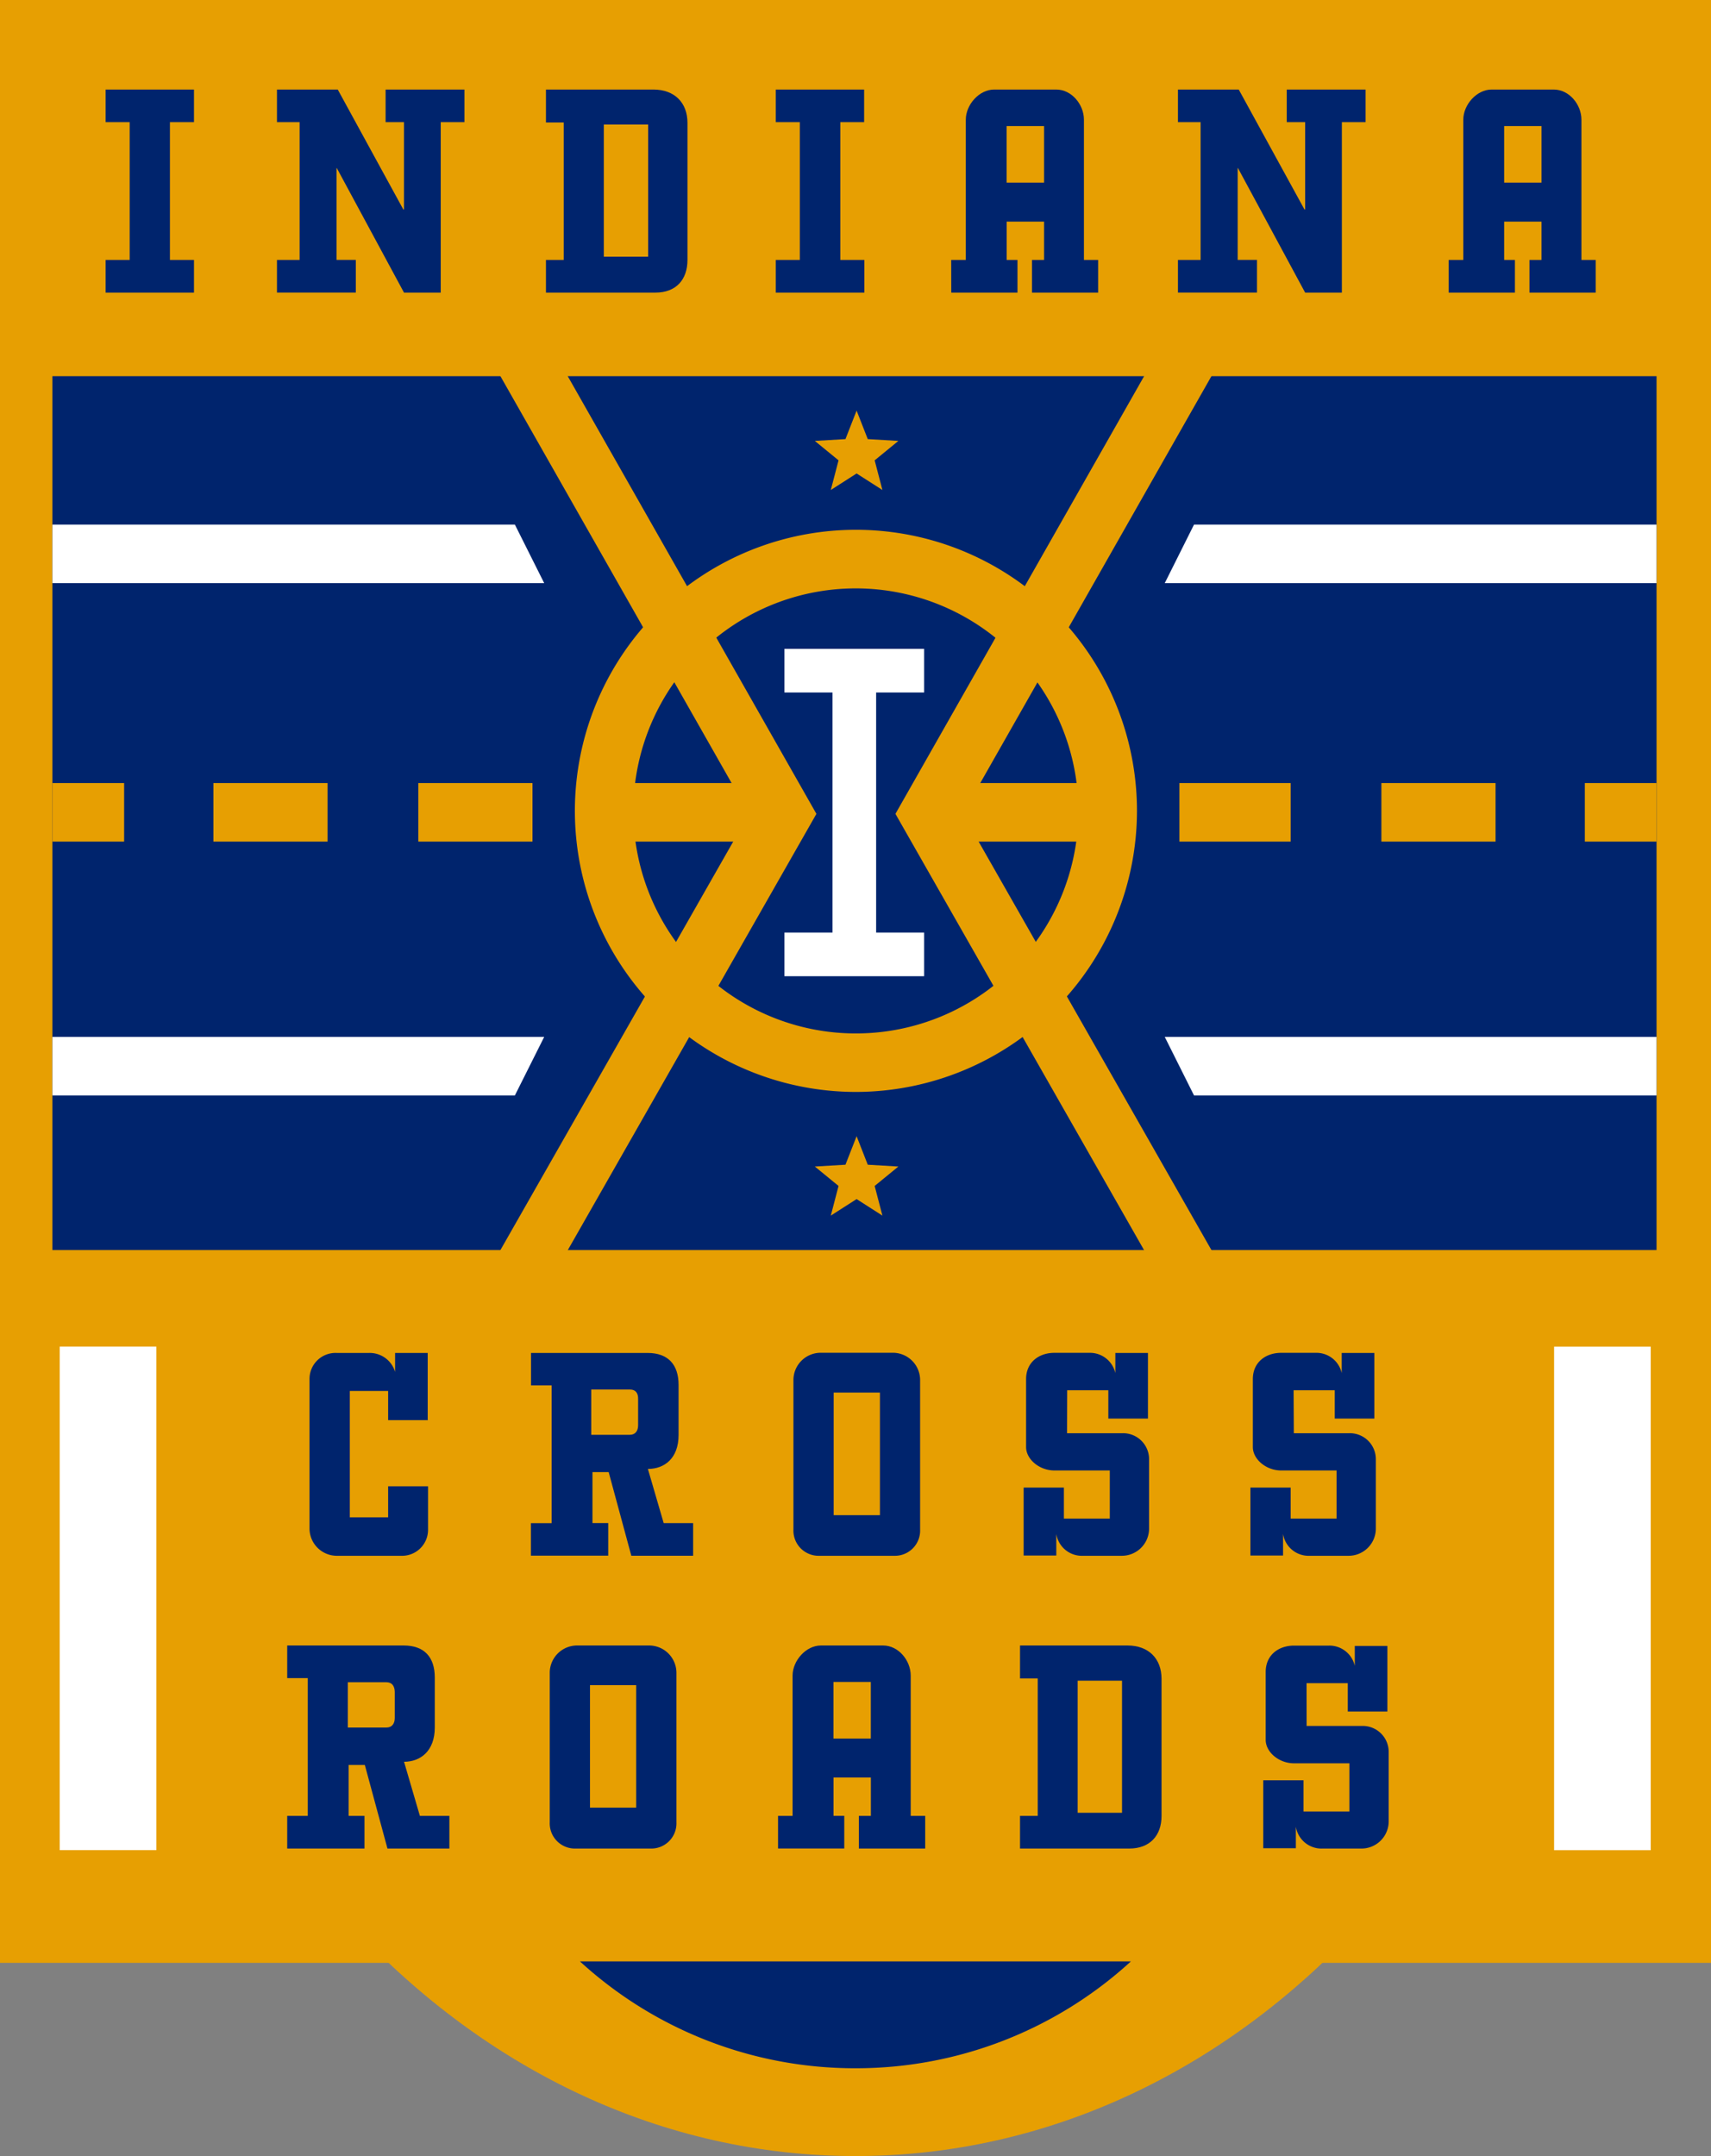 <svg xmlns="http://www.w3.org/2000/svg" id="Layer_1" width="302.27" height="380.87" data-name="Layer 1" version="1.1"><rect width="100%" height="100%" fill="#808080" stroke="none"/><defs id="defs4"><style id="style2">.cls-3{fill:#fff}.cls-4{fill:#e79f02}.cls-5{fill:#00246d}</style></defs><path id="path180" d="M151.14 380.87c34.15 0 65.27-15.28 88.64-40.33H62.5c23.37 25.05 54.48 40.33 88.64 40.33z" class="cls-4" style="fill:#e79f02"/><path id="rect182" d="M0 0h302.27v346.74H0z" class="cls-4" style="fill:#e79f02"/><path id="rect184" d="M-292.65-220.82H-9.26v154.37h-283.39z" class="cls-5" style="fill:#00246d" transform="scale(-1)"/><path id="path186" d="M151.21 192.89a49.65 49.65 0 1 1 49.65-49.64 49.7 49.7 0 0 1-49.65 49.64zm0-88.95a39.31 39.31 0 1 0 39.3 39.31 39.35 39.35 0 0 0-39.3-39.31z" class="cls-4" style="fill:#e79f02"/><path id="rect188" d="M73.9 138.33h20.17v10.34H73.9z" class="cls-4" style="fill:#e79f02"/><path id="rect190" d="M37.7 138.33h20.17v10.34H37.7z" class="cls-4" style="fill:#e79f02"/><path id="rect192" d="M9.26 138.33h12.67v10.34H9.26z" class="cls-4" style="fill:#e79f02"/><path id="rect194" d="M107 138.33h31.03v10.34H107z" class="cls-4" style="fill:#e79f02"/><path id="rect196" d="M166.47 138.33h31.03v10.34h-31.03z" class="cls-4" style="fill:#e79f02"/><path id="polygon198" d="m479.88 308.76-45.41-79.92 8.99-5.11 48.32 85.04-48.32 84.78-8.99-5.12z" class="cls-4" style="fill:#e79f02" transform="translate(-347.55 -165)"/><path id="polygon200" d="m554.06 223.73 8.99 5.11-45.41 79.92 45.41 79.67-8.99 5.12-48.32-84.78z" class="cls-4" style="fill:#e79f02" transform="translate(-347.55 -165)"/><path id="polygon202" d="M356.81 257.67h81.7l5.18 10.34h-86.88z" class="cls-3" style="fill:#fff" transform="translate(-347.55 -165)"/><path id="polygon204" d="M356.81 348.17h86.88l-5.18 10.34h-81.7z" class="cls-3" style="fill:#fff" transform="translate(-347.55 -165)"/><path id="rect206" d="M208.36 138.33h19.65v10.34h-19.65z" class="cls-4" style="fill:#e79f02"/><path id="rect208" d="M244.04 138.33h20.17v10.34h-20.17z" class="cls-4" style="fill:#e79f02"/><path id="rect210" d="M279.98 138.33h12.67v10.34h-12.67z" class="cls-4" style="fill:#e79f02"/><path id="polygon212" d="M640.2 257.67h-81.71l-5.17 10.34h86.88z" class="cls-3" style="fill:#fff" transform="translate(-347.55 -165)"/><path id="polygon214" d="M640.2 348.17h-86.88l5.17 10.34h81.71z" class="cls-3" style="fill:#fff" transform="translate(-347.55 -165)"/><path id="polygon216" d="m506.26 242.89-4.19 3.43 1.37 5.24-4.56-2.92-4.56 2.92 1.37-5.24-4.19-3.43 5.41-.32 1.97-5.04 1.97 5.04z" class="cls-4" style="fill:#e79f02" transform="translate(-347.55 -165)"/><path id="polygon218" d="m491.5 371.07 4.19 3.43-1.37 5.24 4.56-2.92 4.56 2.92-1.37-5.24 4.19-3.43-5.41-.32-1.97-5.04-1.97 5.04z" class="cls-4" style="fill:#e79f02" transform="translate(-347.55 -165)"/><path id="path220" d="M30.02 45.92h4.25v5.77H18.66v-5.77h4.25V21.58h-4.25v-5.76h15.61v5.76h-4.25z" class="cls-5" style="fill:#00246d"/><path id="path222" d="M48.93 45.92h4V21.58h-4v-5.76h10.74L71.25 37h.12V21.58h-3.25v-5.76h13.93v5.76h-4.19v30.11h-6.49l-11.87-22h-.05v16.22h3.41v5.77H48.93z" class="cls-5" style="fill:#00246d"/><path id="path224" d="M115.79 51.69H96.45v-5.77h3.14V21.64h-3.14v-5.82h19c3.69 0 6 2.3 6 5.88v24.22c0 3.47-2 5.77-5.66 5.77zM106.67 22v23.34h7.83V22z" class="cls-5" style="fill:#00246d"/><path id="path226" d="M148.45 45.92h4.25v5.77h-15.65v-5.77h4.25V21.58h-4.25v-5.76h15.61v5.76h-4.21z" class="cls-5" style="fill:#00246d"/><path id="path228" d="M168.04 45.92h2.58V21.14c0-2.63 2.35-5.32 5-5.32h11c2.68 0 4.87 2.63 4.87 5.32v24.78H194v5.77h-11.69v-5.77h2.14v-6.77h-6.61v6.77h1.91v5.77h-11.7zm9.79-23.66v10h6.62v-10z" class="cls-5" style="fill:#00246d"/><path id="path230" d="M208.1 45.92h4V21.58h-4v-5.76h10.74L230.45 37h.12V21.58h-3.25v-5.76h13.93v5.76h-4.19v30.11h-6.49l-11.87-22h-.05v16.22h3.41v5.77H208.1z" class="cls-5" style="fill:#00246d"/><path id="path232" d="M255.93 45.92h2.58V21.14c0-2.63 2.35-5.32 5-5.32h11c2.69 0 4.87 2.63 4.87 5.32v24.78h2.52v5.77h-11.7v-5.77h2.13v-6.77h-6.6v6.77h1.9v5.77h-11.7zm9.8-23.66v10h6.6v-10z" class="cls-5" style="fill:#00246d"/><path id="path234" d="M70.85 274.83H59.61a4.83 4.83 0 0 1-4.93-4.75v-26.47a4.59 4.59 0 0 1 4.77-4.61h5.76a4.67 4.67 0 0 1 4.59 3.35V239h5.76v11.81l.06.06h-7.05v-5.15H61.8v22.32h6.77v-5.48h7.05v7.61a4.59 4.59 0 0 1-4.77 4.66z" class="cls-5" style="fill:#00246d"/><path id="path236" d="M93.79 269.07h3.66v-24.34h-3.64V239h20.59c3.64 0 5.48 2.07 5.48 5.65v8.84c0 4.14-2.51 6-5.42 6l2.79 9.57h5.2v5.76h-10.92l-4-14.77h-2.86v9h2.78v5.76H93.79zm17.51-23.61h-6.85v8h6.82c.95 0 1.46-.67 1.46-1.68v-4.64c.03-1.01-.42-1.68-1.43-1.68z" class="cls-5" style="fill:#00246d"/><path id="path238" d="M157.96 274.83h-13.2a4.45 4.45 0 0 1-4.59-4.64v-26.47a4.82 4.82 0 0 1 4.92-4.75h12.54a4.82 4.82 0 0 1 4.92 4.75v26.47a4.45 4.45 0 0 1-4.59 4.64zM147.28 246v21.66h8.17V246z" class="cls-5" style="fill:#00246d"/><path id="path240" d="M188.51 253.18h9.74a4.59 4.59 0 0 1 4.75 4.64v12.26a4.81 4.81 0 0 1-4.87 4.75h-6.82a4.56 4.56 0 0 1-4.7-3.86v3.81h-5.77v-12h7.11v5.48h8.11v-8.5h-9.79c-2.68 0-5-2-5-4.14v-12c0-3 2.3-4.64 5-4.64h6.18a4.59 4.59 0 0 1 4.59 3.58V239h5.76v11.59h-7v-5h-7.27z" class="cls-5" style="fill:#00246d"/><path id="path242" d="M228.57 253.18h9.74a4.59 4.59 0 0 1 4.75 4.64v12.26a4.81 4.81 0 0 1-4.87 4.75h-6.82a4.56 4.56 0 0 1-4.7-3.86v3.81h-5.77v-12h7.11v5.48h8.11v-8.5h-9.79c-2.68 0-5-2-5-4.14v-12c0-3 2.3-4.64 5-4.64h6.12a4.57 4.57 0 0 1 4.58 3.58V239h5.77v11.59h-7v-5h-7.27z" class="cls-5" style="fill:#00246d"/><path id="path244" d="M50.74 320.78h3.63v-24.34h-3.63v-5.76h20.59c3.64 0 5.48 2.07 5.48 5.65v8.84c0 4.14-2.52 6.05-5.43 6.05l2.8 9.56h5.21v5.77H68.45l-4-14.77h-2.86v9h2.8v5.77H50.74zm17.51-23.61h-6.8v8h6.83c.95 0 1.46-.67 1.46-1.68v-4.64c-.03-1.01-.48-1.68-1.49-1.68z" class="cls-5" style="fill:#00246d"/><path id="path246" d="M114.91 326.55h-13.2a4.45 4.45 0 0 1-4.59-4.65v-26.46a4.83 4.83 0 0 1 4.92-4.76h12.54a4.83 4.83 0 0 1 4.92 4.76v26.46a4.45 4.45 0 0 1-4.59 4.65zm-10.68-28.87v21.65h8.16v-21.65z" class="cls-5" style="fill:#00246d"/><path id="path248" d="M137.45 320.78h2.57V296c0-2.63 2.35-5.32 5-5.32h11c2.69 0 4.87 2.63 4.87 5.32v24.78h2.56v5.77h-11.72v-5.77h2.12V314h-6.6v6.77h1.9v5.77h-11.7zm9.79-23.66v10h6.6v-10z" class="cls-5" style="fill:#00246d"/><path id="path250" d="M199.5 326.55h-19.3v-5.77h3.13V296.5h-3.13v-5.82h19c3.69 0 6 2.3 6 5.88v24.22c.01 3.47-2.06 5.77-5.7 5.77zm-9.12-29.66v23.34h7.84v-23.34z" class="cls-5" style="fill:#00246d"/><path id="path252" d="M230.83 304.89h9.74a4.59 4.59 0 0 1 4.76 4.65v12.25a4.81 4.81 0 0 1-4.87 4.76h-6.83a4.58 4.58 0 0 1-4.7-3.86v3.8h-5.76v-12h7.11V320h8.11v-8.51h-9.79c-2.69 0-5-2-5-4.14v-12c0-3 2.29-4.65 5-4.65h6.15a4.59 4.59 0 0 1 4.59 3.58v-3.52h5.76v11.58h-7v-5h-7.28z" class="cls-5" style="fill:#00246d"/><path id="rect254" d="M10.55 237.88h17.07v88.95H10.55z" class="cls-3" style="fill:#fff"/><path id="rect256" d="M-291.62-326.84h17.07v88.95h-17.07z" class="cls-3" style="fill:#fff" transform="scale(-1)"/><path id="path258" d="M151.14 365.36a71.86 71.86 0 0 0 48.65-18.88h-97.34a71.87 71.87 0 0 0 48.69 18.88z" class="cls-5" style="fill:#00246d"/><path id="polygon260" d="M486.13 279.62v7.71h8.49v42.41h-8.49v7.71h24.68v-7.71h-8.48v-42.41h8.48v-7.71z" class="cls-3" style="fill:#fff" transform="translate(-347.55 -165)"/></svg>